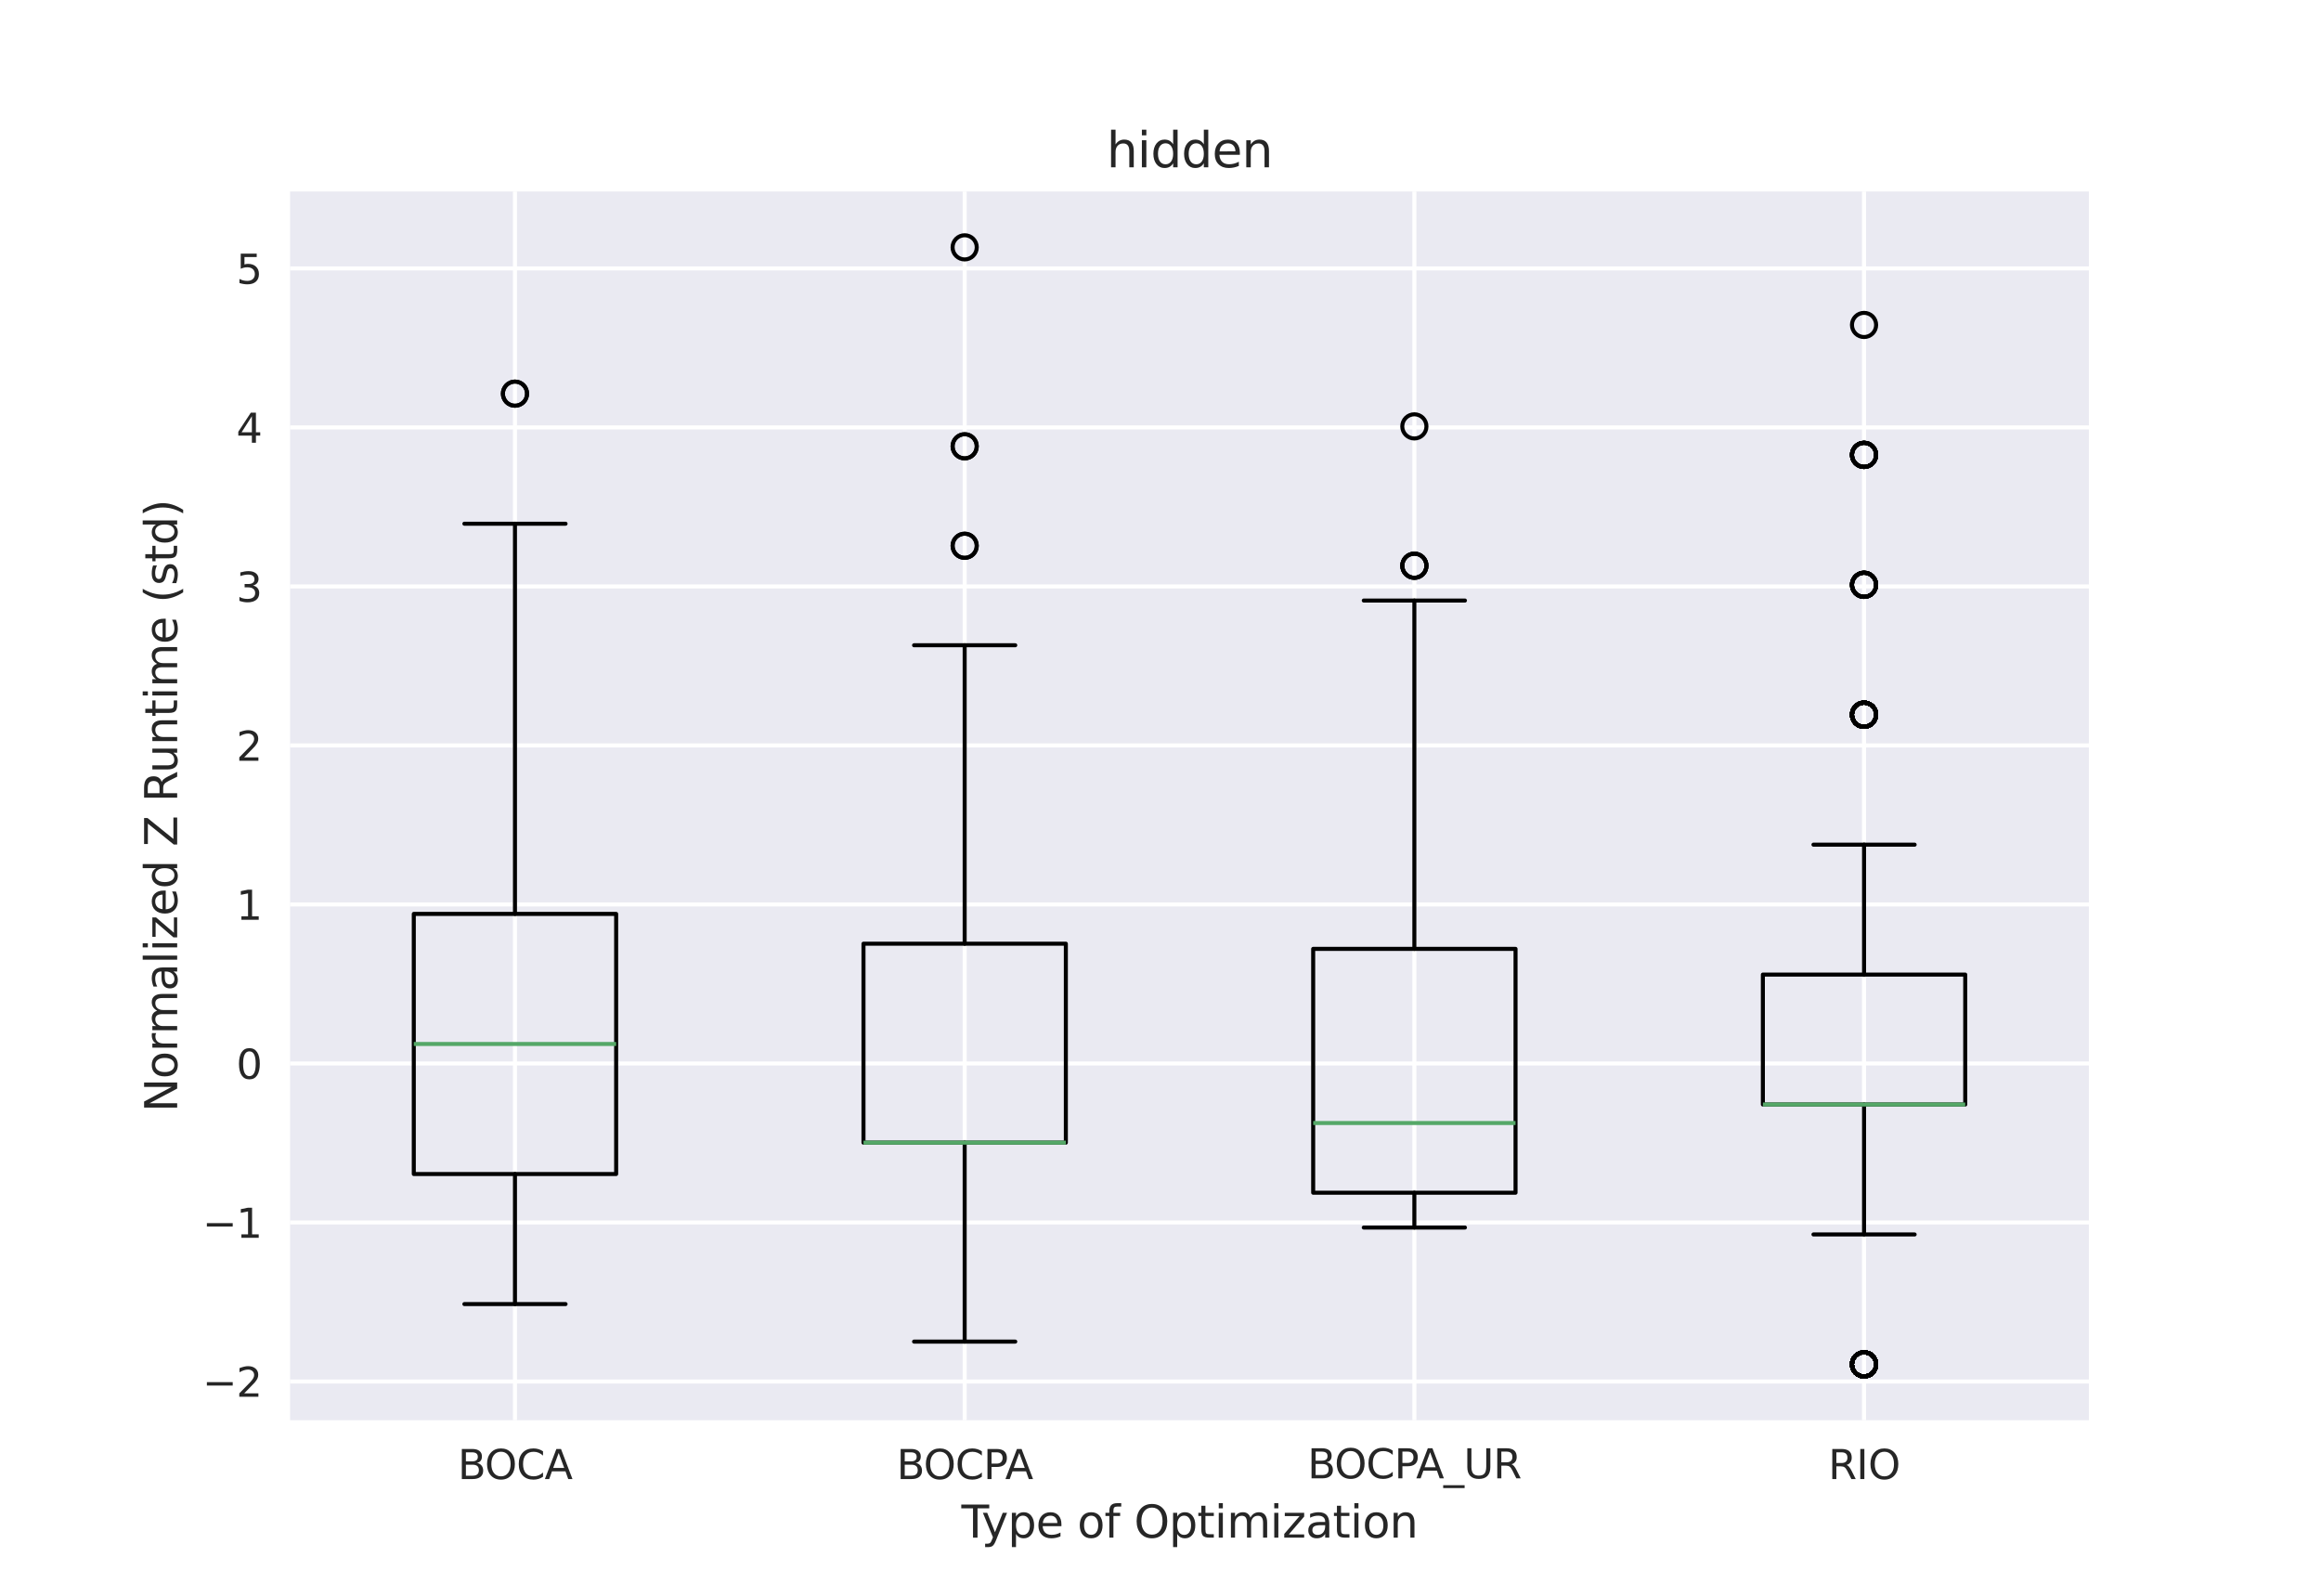 <?xml version="1.0" encoding="utf-8" standalone="no"?>
<!DOCTYPE svg PUBLIC "-//W3C//DTD SVG 1.1//EN"
  "http://www.w3.org/Graphics/SVG/1.1/DTD/svg11.dtd">
<svg xmlns:xlink="http://www.w3.org/1999/xlink" width="576pt" height="396pt" viewBox="0 0 576 396" xmlns="http://www.w3.org/2000/svg" version="1.1">
 <defs>
  <style type="text/css">*{stroke-linejoin: round; stroke-linecap: butt}</style>
 </defs>
 <g id="figure_1">
  <g id="patch_1">
   <path d="M 0 396 
L 576 396 
L 576 0 
L 0 0 
z
" style="fill: #ffffff"/>
  </g>
  <g id="axes_1">
   <g id="patch_2">
    <path d="M 72 352.44 
L 518.4 352.44 
L 518.4 47.52 
L 72 47.52 
z
" style="fill: #eaeaf2"/>
   </g>
   <g id="matplotlib.axis_1">
    <g id="xtick_1">
     <g id="line2d_1">
      <path d="M 127.8 352.44 
L 127.8 47.52 
" clip-path="url(#pdb7217c92a)" style="fill: none; stroke: #ffffff; stroke-linecap: round"/>
     </g>
     <g id="line2d_2"/>
     <g id="text_1">
      <!-- BOCA -->
      <g style="fill: #262626" transform="translate(113.609 367.038) scale(0.1 -0.1)">
       <defs>
        <path id="DejaVuSans-42" d="M 1259 2228 
L 1259 519 
L 2272 519 
Q 2781 519 3026 730 
Q 3272 941 3272 1375 
Q 3272 1813 3026 2020 
Q 2781 2228 2272 2228 
L 1259 2228 
z
M 1259 4147 
L 1259 2741 
L 2194 2741 
Q 2656 2741 2882 2914 
Q 3109 3088 3109 3444 
Q 3109 3797 2882 3972 
Q 2656 4147 2194 4147 
L 1259 4147 
z
M 628 4666 
L 2241 4666 
Q 2963 4666 3353 4366 
Q 3744 4066 3744 3513 
Q 3744 3084 3544 2831 
Q 3344 2578 2956 2516 
Q 3422 2416 3680 2098 
Q 3938 1781 3938 1306 
Q 3938 681 3513 340 
Q 3088 0 2303 0 
L 628 0 
L 628 4666 
z
" transform="scale(0.016)"/>
        <path id="DejaVuSans-4f" d="M 2522 4238 
Q 1834 4238 1429 3725 
Q 1025 3213 1025 2328 
Q 1025 1447 1429 934 
Q 1834 422 2522 422 
Q 3209 422 3611 934 
Q 4013 1447 4013 2328 
Q 4013 3213 3611 3725 
Q 3209 4238 2522 4238 
z
M 2522 4750 
Q 3503 4750 4090 4092 
Q 4678 3434 4678 2328 
Q 4678 1225 4090 567 
Q 3503 -91 2522 -91 
Q 1538 -91 948 565 
Q 359 1222 359 2328 
Q 359 3434 948 4092 
Q 1538 4750 2522 4750 
z
" transform="scale(0.016)"/>
        <path id="DejaVuSans-43" d="M 4122 4306 
L 4122 3641 
Q 3803 3938 3442 4084 
Q 3081 4231 2675 4231 
Q 1875 4231 1450 3742 
Q 1025 3253 1025 2328 
Q 1025 1406 1450 917 
Q 1875 428 2675 428 
Q 3081 428 3442 575 
Q 3803 722 4122 1019 
L 4122 359 
Q 3791 134 3420 21 
Q 3050 -91 2638 -91 
Q 1578 -91 968 557 
Q 359 1206 359 2328 
Q 359 3453 968 4101 
Q 1578 4750 2638 4750 
Q 3056 4750 3426 4639 
Q 3797 4528 4122 4306 
z
" transform="scale(0.016)"/>
        <path id="DejaVuSans-41" d="M 2188 4044 
L 1331 1722 
L 3047 1722 
L 2188 4044 
z
M 1831 4666 
L 2547 4666 
L 4325 0 
L 3669 0 
L 3244 1197 
L 1141 1197 
L 716 0 
L 50 0 
L 1831 4666 
z
" transform="scale(0.016)"/>
       </defs>
       <use xlink:href="#DejaVuSans-42"/>
       <use xlink:href="#DejaVuSans-4f" x="66.854"/>
       <use xlink:href="#DejaVuSans-43" x="145.564"/>
       <use xlink:href="#DejaVuSans-41" x="215.389"/>
      </g>
     </g>
    </g>
    <g id="xtick_2">
     <g id="line2d_3">
      <path d="M 239.4 352.44 
L 239.4 47.52 
" clip-path="url(#pdb7217c92a)" style="fill: none; stroke: #ffffff; stroke-linecap: round"/>
     </g>
     <g id="line2d_4"/>
     <g id="text_2">
      <!-- BOCPA -->
      <g style="fill: #262626" transform="translate(222.513 367.038) scale(0.1 -0.1)">
       <defs>
        <path id="DejaVuSans-50" d="M 1259 4147 
L 1259 2394 
L 2053 2394 
Q 2494 2394 2734 2622 
Q 2975 2850 2975 3272 
Q 2975 3691 2734 3919 
Q 2494 4147 2053 4147 
L 1259 4147 
z
M 628 4666 
L 2053 4666 
Q 2838 4666 3239 4311 
Q 3641 3956 3641 3272 
Q 3641 2581 3239 2228 
Q 2838 1875 2053 1875 
L 1259 1875 
L 1259 0 
L 628 0 
L 628 4666 
z
" transform="scale(0.016)"/>
       </defs>
       <use xlink:href="#DejaVuSans-42"/>
       <use xlink:href="#DejaVuSans-4f" x="66.854"/>
       <use xlink:href="#DejaVuSans-43" x="145.564"/>
       <use xlink:href="#DejaVuSans-50" x="215.389"/>
       <use xlink:href="#DejaVuSans-41" x="269.316"/>
      </g>
     </g>
    </g>
    <g id="xtick_3">
     <g id="line2d_5">
      <path d="M 351 352.44 
L 351 47.52 
" clip-path="url(#pdb7217c92a)" style="fill: none; stroke: #ffffff; stroke-linecap: round"/>
     </g>
     <g id="line2d_6"/>
     <g id="text_3">
      <!-- BOCPA_UR -->
      <g style="fill: #262626" transform="translate(324.48 366.862) scale(0.1 -0.1)">
       <defs>
        <path id="DejaVuSans-5f" d="M 3263 -1063 
L 3263 -1509 
L -63 -1509 
L -63 -1063 
L 3263 -1063 
z
" transform="scale(0.016)"/>
        <path id="DejaVuSans-55" d="M 556 4666 
L 1191 4666 
L 1191 1831 
Q 1191 1081 1462 751 
Q 1734 422 2344 422 
Q 2950 422 3222 751 
Q 3494 1081 3494 1831 
L 3494 4666 
L 4128 4666 
L 4128 1753 
Q 4128 841 3676 375 
Q 3225 -91 2344 -91 
Q 1459 -91 1007 375 
Q 556 841 556 1753 
L 556 4666 
z
" transform="scale(0.016)"/>
        <path id="DejaVuSans-52" d="M 2841 2188 
Q 3044 2119 3236 1894 
Q 3428 1669 3622 1275 
L 4263 0 
L 3584 0 
L 2988 1197 
Q 2756 1666 2539 1819 
Q 2322 1972 1947 1972 
L 1259 1972 
L 1259 0 
L 628 0 
L 628 4666 
L 2053 4666 
Q 2853 4666 3247 4331 
Q 3641 3997 3641 3322 
Q 3641 2881 3436 2590 
Q 3231 2300 2841 2188 
z
M 1259 4147 
L 1259 2491 
L 2053 2491 
Q 2509 2491 2742 2702 
Q 2975 2913 2975 3322 
Q 2975 3731 2742 3939 
Q 2509 4147 2053 4147 
L 1259 4147 
z
" transform="scale(0.016)"/>
       </defs>
       <use xlink:href="#DejaVuSans-42"/>
       <use xlink:href="#DejaVuSans-4f" x="66.854"/>
       <use xlink:href="#DejaVuSans-43" x="145.564"/>
       <use xlink:href="#DejaVuSans-50" x="215.389"/>
       <use xlink:href="#DejaVuSans-41" x="269.316"/>
       <use xlink:href="#DejaVuSans-5f" x="337.725"/>
       <use xlink:href="#DejaVuSans-55" x="387.725"/>
       <use xlink:href="#DejaVuSans-52" x="460.918"/>
      </g>
     </g>
    </g>
    <g id="xtick_4">
     <g id="line2d_7">
      <path d="M 462.6 352.44 
L 462.6 47.52 
" clip-path="url(#pdb7217c92a)" style="fill: none; stroke: #ffffff; stroke-linecap: round"/>
     </g>
     <g id="line2d_8"/>
     <g id="text_4">
      <!-- RIO -->
      <g style="fill: #262626" transform="translate(453.715 367.038) scale(0.1 -0.1)">
       <defs>
        <path id="DejaVuSans-49" d="M 628 4666 
L 1259 4666 
L 1259 0 
L 628 0 
L 628 4666 
z
" transform="scale(0.016)"/>
       </defs>
       <use xlink:href="#DejaVuSans-52"/>
       <use xlink:href="#DejaVuSans-49" x="69.482"/>
       <use xlink:href="#DejaVuSans-4f" x="98.975"/>
      </g>
     </g>
    </g>
    <g id="text_5">
     <!-- Type of Optimization -->
     <g style="fill: #262626" transform="translate(238.589 381.578) scale(0.11 -0.11)">
      <defs>
       <path id="DejaVuSans-54" d="M -19 4666 
L 3928 4666 
L 3928 4134 
L 2272 4134 
L 2272 0 
L 1638 0 
L 1638 4134 
L -19 4134 
L -19 4666 
z
" transform="scale(0.016)"/>
       <path id="DejaVuSans-79" d="M 2059 -325 
Q 1816 -950 1584 -1140 
Q 1353 -1331 966 -1331 
L 506 -1331 
L 506 -850 
L 844 -850 
Q 1081 -850 1212 -737 
Q 1344 -625 1503 -206 
L 1606 56 
L 191 3500 
L 800 3500 
L 1894 763 
L 2988 3500 
L 3597 3500 
L 2059 -325 
z
" transform="scale(0.016)"/>
       <path id="DejaVuSans-70" d="M 1159 525 
L 1159 -1331 
L 581 -1331 
L 581 3500 
L 1159 3500 
L 1159 2969 
Q 1341 3281 1617 3432 
Q 1894 3584 2278 3584 
Q 2916 3584 3314 3078 
Q 3713 2572 3713 1747 
Q 3713 922 3314 415 
Q 2916 -91 2278 -91 
Q 1894 -91 1617 61 
Q 1341 213 1159 525 
z
M 3116 1747 
Q 3116 2381 2855 2742 
Q 2594 3103 2138 3103 
Q 1681 3103 1420 2742 
Q 1159 2381 1159 1747 
Q 1159 1113 1420 752 
Q 1681 391 2138 391 
Q 2594 391 2855 752 
Q 3116 1113 3116 1747 
z
" transform="scale(0.016)"/>
       <path id="DejaVuSans-65" d="M 3597 1894 
L 3597 1613 
L 953 1613 
Q 991 1019 1311 708 
Q 1631 397 2203 397 
Q 2534 397 2845 478 
Q 3156 559 3463 722 
L 3463 178 
Q 3153 47 2828 -22 
Q 2503 -91 2169 -91 
Q 1331 -91 842 396 
Q 353 884 353 1716 
Q 353 2575 817 3079 
Q 1281 3584 2069 3584 
Q 2775 3584 3186 3129 
Q 3597 2675 3597 1894 
z
M 3022 2063 
Q 3016 2534 2758 2815 
Q 2500 3097 2075 3097 
Q 1594 3097 1305 2825 
Q 1016 2553 972 2059 
L 3022 2063 
z
" transform="scale(0.016)"/>
       <path id="DejaVuSans-20" transform="scale(0.016)"/>
       <path id="DejaVuSans-6f" d="M 1959 3097 
Q 1497 3097 1228 2736 
Q 959 2375 959 1747 
Q 959 1119 1226 758 
Q 1494 397 1959 397 
Q 2419 397 2687 759 
Q 2956 1122 2956 1747 
Q 2956 2369 2687 2733 
Q 2419 3097 1959 3097 
z
M 1959 3584 
Q 2709 3584 3137 3096 
Q 3566 2609 3566 1747 
Q 3566 888 3137 398 
Q 2709 -91 1959 -91 
Q 1206 -91 779 398 
Q 353 888 353 1747 
Q 353 2609 779 3096 
Q 1206 3584 1959 3584 
z
" transform="scale(0.016)"/>
       <path id="DejaVuSans-66" d="M 2375 4863 
L 2375 4384 
L 1825 4384 
Q 1516 4384 1395 4259 
Q 1275 4134 1275 3809 
L 1275 3500 
L 2222 3500 
L 2222 3053 
L 1275 3053 
L 1275 0 
L 697 0 
L 697 3053 
L 147 3053 
L 147 3500 
L 697 3500 
L 697 3744 
Q 697 4328 969 4595 
Q 1241 4863 1831 4863 
L 2375 4863 
z
" transform="scale(0.016)"/>
       <path id="DejaVuSans-74" d="M 1172 4494 
L 1172 3500 
L 2356 3500 
L 2356 3053 
L 1172 3053 
L 1172 1153 
Q 1172 725 1289 603 
Q 1406 481 1766 481 
L 2356 481 
L 2356 0 
L 1766 0 
Q 1100 0 847 248 
Q 594 497 594 1153 
L 594 3053 
L 172 3053 
L 172 3500 
L 594 3500 
L 594 4494 
L 1172 4494 
z
" transform="scale(0.016)"/>
       <path id="DejaVuSans-69" d="M 603 3500 
L 1178 3500 
L 1178 0 
L 603 0 
L 603 3500 
z
M 603 4863 
L 1178 4863 
L 1178 4134 
L 603 4134 
L 603 4863 
z
" transform="scale(0.016)"/>
       <path id="DejaVuSans-6d" d="M 3328 2828 
Q 3544 3216 3844 3400 
Q 4144 3584 4550 3584 
Q 5097 3584 5394 3201 
Q 5691 2819 5691 2113 
L 5691 0 
L 5113 0 
L 5113 2094 
Q 5113 2597 4934 2840 
Q 4756 3084 4391 3084 
Q 3944 3084 3684 2787 
Q 3425 2491 3425 1978 
L 3425 0 
L 2847 0 
L 2847 2094 
Q 2847 2600 2669 2842 
Q 2491 3084 2119 3084 
Q 1678 3084 1418 2786 
Q 1159 2488 1159 1978 
L 1159 0 
L 581 0 
L 581 3500 
L 1159 3500 
L 1159 2956 
Q 1356 3278 1631 3431 
Q 1906 3584 2284 3584 
Q 2666 3584 2933 3390 
Q 3200 3197 3328 2828 
z
" transform="scale(0.016)"/>
       <path id="DejaVuSans-7a" d="M 353 3500 
L 3084 3500 
L 3084 2975 
L 922 459 
L 3084 459 
L 3084 0 
L 275 0 
L 275 525 
L 2438 3041 
L 353 3041 
L 353 3500 
z
" transform="scale(0.016)"/>
       <path id="DejaVuSans-61" d="M 2194 1759 
Q 1497 1759 1228 1600 
Q 959 1441 959 1056 
Q 959 750 1161 570 
Q 1363 391 1709 391 
Q 2188 391 2477 730 
Q 2766 1069 2766 1631 
L 2766 1759 
L 2194 1759 
z
M 3341 1997 
L 3341 0 
L 2766 0 
L 2766 531 
Q 2569 213 2275 61 
Q 1981 -91 1556 -91 
Q 1019 -91 701 211 
Q 384 513 384 1019 
Q 384 1609 779 1909 
Q 1175 2209 1959 2209 
L 2766 2209 
L 2766 2266 
Q 2766 2663 2505 2880 
Q 2244 3097 1772 3097 
Q 1472 3097 1187 3025 
Q 903 2953 641 2809 
L 641 3341 
Q 956 3463 1253 3523 
Q 1550 3584 1831 3584 
Q 2591 3584 2966 3190 
Q 3341 2797 3341 1997 
z
" transform="scale(0.016)"/>
       <path id="DejaVuSans-6e" d="M 3513 2113 
L 3513 0 
L 2938 0 
L 2938 2094 
Q 2938 2591 2744 2837 
Q 2550 3084 2163 3084 
Q 1697 3084 1428 2787 
Q 1159 2491 1159 1978 
L 1159 0 
L 581 0 
L 581 3500 
L 1159 3500 
L 1159 2956 
Q 1366 3272 1645 3428 
Q 1925 3584 2291 3584 
Q 2894 3584 3203 3211 
Q 3513 2838 3513 2113 
z
" transform="scale(0.016)"/>
      </defs>
      <use xlink:href="#DejaVuSans-54"/>
      <use xlink:href="#DejaVuSans-79" x="45.459"/>
      <use xlink:href="#DejaVuSans-70" x="104.639"/>
      <use xlink:href="#DejaVuSans-65" x="168.115"/>
      <use xlink:href="#DejaVuSans-20" x="229.639"/>
      <use xlink:href="#DejaVuSans-6f" x="261.426"/>
      <use xlink:href="#DejaVuSans-66" x="322.607"/>
      <use xlink:href="#DejaVuSans-20" x="357.812"/>
      <use xlink:href="#DejaVuSans-4f" x="389.6"/>
      <use xlink:href="#DejaVuSans-70" x="468.311"/>
      <use xlink:href="#DejaVuSans-74" x="531.787"/>
      <use xlink:href="#DejaVuSans-69" x="570.996"/>
      <use xlink:href="#DejaVuSans-6d" x="598.779"/>
      <use xlink:href="#DejaVuSans-69" x="696.191"/>
      <use xlink:href="#DejaVuSans-7a" x="723.975"/>
      <use xlink:href="#DejaVuSans-61" x="776.465"/>
      <use xlink:href="#DejaVuSans-74" x="837.744"/>
      <use xlink:href="#DejaVuSans-69" x="876.953"/>
      <use xlink:href="#DejaVuSans-6f" x="904.736"/>
      <use xlink:href="#DejaVuSans-6e" x="965.918"/>
     </g>
    </g>
   </g>
   <g id="matplotlib.axis_2">
    <g id="ytick_1">
     <g id="line2d_9">
      <path d="M 72 342.822 
L 518.4 342.822 
" clip-path="url(#pdb7217c92a)" style="fill: none; stroke: #ffffff; stroke-linecap: round"/>
     </g>
     <g id="line2d_10"/>
     <g id="text_6">
      <!-- −2 -->
      <g style="fill: #262626" transform="translate(50.258 346.621) scale(0.1 -0.1)">
       <defs>
        <path id="DejaVuSans-2212" d="M 678 2272 
L 4684 2272 
L 4684 1741 
L 678 1741 
L 678 2272 
z
" transform="scale(0.016)"/>
        <path id="DejaVuSans-32" d="M 1228 531 
L 3431 531 
L 3431 0 
L 469 0 
L 469 531 
Q 828 903 1448 1529 
Q 2069 2156 2228 2338 
Q 2531 2678 2651 2914 
Q 2772 3150 2772 3378 
Q 2772 3750 2511 3984 
Q 2250 4219 1831 4219 
Q 1534 4219 1204 4116 
Q 875 4013 500 3803 
L 500 4441 
Q 881 4594 1212 4672 
Q 1544 4750 1819 4750 
Q 2544 4750 2975 4387 
Q 3406 4025 3406 3419 
Q 3406 3131 3298 2873 
Q 3191 2616 2906 2266 
Q 2828 2175 2409 1742 
Q 1991 1309 1228 531 
z
" transform="scale(0.016)"/>
       </defs>
       <use xlink:href="#DejaVuSans-2212"/>
       <use xlink:href="#DejaVuSans-32" x="83.789"/>
      </g>
     </g>
    </g>
    <g id="ytick_2">
     <g id="line2d_11">
      <path d="M 72 303.364 
L 518.4 303.364 
" clip-path="url(#pdb7217c92a)" style="fill: none; stroke: #ffffff; stroke-linecap: round"/>
     </g>
     <g id="line2d_12"/>
     <g id="text_7">
      <!-- −1 -->
      <g style="fill: #262626" transform="translate(50.258 307.163) scale(0.1 -0.1)">
       <defs>
        <path id="DejaVuSans-31" d="M 794 531 
L 1825 531 
L 1825 4091 
L 703 3866 
L 703 4441 
L 1819 4666 
L 2450 4666 
L 2450 531 
L 3481 531 
L 3481 0 
L 794 0 
L 794 531 
z
" transform="scale(0.016)"/>
       </defs>
       <use xlink:href="#DejaVuSans-2212"/>
       <use xlink:href="#DejaVuSans-31" x="83.789"/>
      </g>
     </g>
    </g>
    <g id="ytick_3">
     <g id="line2d_13">
      <path d="M 72 263.905 
L 518.4 263.905 
" clip-path="url(#pdb7217c92a)" style="fill: none; stroke: #ffffff; stroke-linecap: round"/>
     </g>
     <g id="line2d_14"/>
     <g id="text_8">
      <!-- 0 -->
      <g style="fill: #262626" transform="translate(58.638 267.704) scale(0.1 -0.1)">
       <defs>
        <path id="DejaVuSans-30" d="M 2034 4250 
Q 1547 4250 1301 3770 
Q 1056 3291 1056 2328 
Q 1056 1369 1301 889 
Q 1547 409 2034 409 
Q 2525 409 2770 889 
Q 3016 1369 3016 2328 
Q 3016 3291 2770 3770 
Q 2525 4250 2034 4250 
z
M 2034 4750 
Q 2819 4750 3233 4129 
Q 3647 3509 3647 2328 
Q 3647 1150 3233 529 
Q 2819 -91 2034 -91 
Q 1250 -91 836 529 
Q 422 1150 422 2328 
Q 422 3509 836 4129 
Q 1250 4750 2034 4750 
z
" transform="scale(0.016)"/>
       </defs>
       <use xlink:href="#DejaVuSans-30"/>
      </g>
     </g>
    </g>
    <g id="ytick_4">
     <g id="line2d_15">
      <path d="M 72 224.447 
L 518.4 224.447 
" clip-path="url(#pdb7217c92a)" style="fill: none; stroke: #ffffff; stroke-linecap: round"/>
     </g>
     <g id="line2d_16"/>
     <g id="text_9">
      <!-- 1 -->
      <g style="fill: #262626" transform="translate(58.638 228.246) scale(0.1 -0.1)">
       <use xlink:href="#DejaVuSans-31"/>
      </g>
     </g>
    </g>
    <g id="ytick_5">
     <g id="line2d_17">
      <path d="M 72 184.988 
L 518.4 184.988 
" clip-path="url(#pdb7217c92a)" style="fill: none; stroke: #ffffff; stroke-linecap: round"/>
     </g>
     <g id="line2d_18"/>
     <g id="text_10">
      <!-- 2 -->
      <g style="fill: #262626" transform="translate(58.638 188.788) scale(0.1 -0.1)">
       <use xlink:href="#DejaVuSans-32"/>
      </g>
     </g>
    </g>
    <g id="ytick_6">
     <g id="line2d_19">
      <path d="M 72 145.53 
L 518.4 145.53 
" clip-path="url(#pdb7217c92a)" style="fill: none; stroke: #ffffff; stroke-linecap: round"/>
     </g>
     <g id="line2d_20"/>
     <g id="text_11">
      <!-- 3 -->
      <g style="fill: #262626" transform="translate(58.638 149.329) scale(0.1 -0.1)">
       <defs>
        <path id="DejaVuSans-33" d="M 2597 2516 
Q 3050 2419 3304 2112 
Q 3559 1806 3559 1356 
Q 3559 666 3084 287 
Q 2609 -91 1734 -91 
Q 1441 -91 1130 -33 
Q 819 25 488 141 
L 488 750 
Q 750 597 1062 519 
Q 1375 441 1716 441 
Q 2309 441 2620 675 
Q 2931 909 2931 1356 
Q 2931 1769 2642 2001 
Q 2353 2234 1838 2234 
L 1294 2234 
L 1294 2753 
L 1863 2753 
Q 2328 2753 2575 2939 
Q 2822 3125 2822 3475 
Q 2822 3834 2567 4026 
Q 2313 4219 1838 4219 
Q 1578 4219 1281 4162 
Q 984 4106 628 3988 
L 628 4550 
Q 988 4650 1302 4700 
Q 1616 4750 1894 4750 
Q 2613 4750 3031 4423 
Q 3450 4097 3450 3541 
Q 3450 3153 3228 2886 
Q 3006 2619 2597 2516 
z
" transform="scale(0.016)"/>
       </defs>
       <use xlink:href="#DejaVuSans-33"/>
      </g>
     </g>
    </g>
    <g id="ytick_7">
     <g id="line2d_21">
      <path d="M 72 106.072 
L 518.4 106.072 
" clip-path="url(#pdb7217c92a)" style="fill: none; stroke: #ffffff; stroke-linecap: round"/>
     </g>
     <g id="line2d_22"/>
     <g id="text_12">
      <!-- 4 -->
      <g style="fill: #262626" transform="translate(58.638 109.871) scale(0.1 -0.1)">
       <defs>
        <path id="DejaVuSans-34" d="M 2419 4116 
L 825 1625 
L 2419 1625 
L 2419 4116 
z
M 2253 4666 
L 3047 4666 
L 3047 1625 
L 3713 1625 
L 3713 1100 
L 3047 1100 
L 3047 0 
L 2419 0 
L 2419 1100 
L 313 1100 
L 313 1709 
L 2253 4666 
z
" transform="scale(0.016)"/>
       </defs>
       <use xlink:href="#DejaVuSans-34"/>
      </g>
     </g>
    </g>
    <g id="ytick_8">
     <g id="line2d_23">
      <path d="M 72 66.613 
L 518.4 66.613 
" clip-path="url(#pdb7217c92a)" style="fill: none; stroke: #ffffff; stroke-linecap: round"/>
     </g>
     <g id="line2d_24"/>
     <g id="text_13">
      <!-- 5 -->
      <g style="fill: #262626" transform="translate(58.638 70.412) scale(0.1 -0.1)">
       <defs>
        <path id="DejaVuSans-35" d="M 691 4666 
L 3169 4666 
L 3169 4134 
L 1269 4134 
L 1269 2991 
Q 1406 3038 1543 3061 
Q 1681 3084 1819 3084 
Q 2600 3084 3056 2656 
Q 3513 2228 3513 1497 
Q 3513 744 3044 326 
Q 2575 -91 1722 -91 
Q 1428 -91 1123 -41 
Q 819 9 494 109 
L 494 744 
Q 775 591 1075 516 
Q 1375 441 1709 441 
Q 2250 441 2565 725 
Q 2881 1009 2881 1497 
Q 2881 1984 2565 2268 
Q 2250 2553 1709 2553 
Q 1456 2553 1204 2497 
Q 953 2441 691 2322 
L 691 4666 
z
" transform="scale(0.016)"/>
       </defs>
       <use xlink:href="#DejaVuSans-35"/>
      </g>
     </g>
    </g>
    <g id="text_14">
     <!-- Normalized Z Runtime (std) -->
     <g style="fill: #262626" transform="translate(43.97 275.958) rotate(-90) scale(0.11 -0.11)">
      <defs>
       <path id="DejaVuSans-4e" d="M 628 4666 
L 1478 4666 
L 3547 763 
L 3547 4666 
L 4159 4666 
L 4159 0 
L 3309 0 
L 1241 3903 
L 1241 0 
L 628 0 
L 628 4666 
z
" transform="scale(0.016)"/>
       <path id="DejaVuSans-72" d="M 2631 2963 
Q 2534 3019 2420 3045 
Q 2306 3072 2169 3072 
Q 1681 3072 1420 2755 
Q 1159 2438 1159 1844 
L 1159 0 
L 581 0 
L 581 3500 
L 1159 3500 
L 1159 2956 
Q 1341 3275 1631 3429 
Q 1922 3584 2338 3584 
Q 2397 3584 2469 3576 
Q 2541 3569 2628 3553 
L 2631 2963 
z
" transform="scale(0.016)"/>
       <path id="DejaVuSans-6c" d="M 603 4863 
L 1178 4863 
L 1178 0 
L 603 0 
L 603 4863 
z
" transform="scale(0.016)"/>
       <path id="DejaVuSans-64" d="M 2906 2969 
L 2906 4863 
L 3481 4863 
L 3481 0 
L 2906 0 
L 2906 525 
Q 2725 213 2448 61 
Q 2172 -91 1784 -91 
Q 1150 -91 751 415 
Q 353 922 353 1747 
Q 353 2572 751 3078 
Q 1150 3584 1784 3584 
Q 2172 3584 2448 3432 
Q 2725 3281 2906 2969 
z
M 947 1747 
Q 947 1113 1208 752 
Q 1469 391 1925 391 
Q 2381 391 2643 752 
Q 2906 1113 2906 1747 
Q 2906 2381 2643 2742 
Q 2381 3103 1925 3103 
Q 1469 3103 1208 2742 
Q 947 2381 947 1747 
z
" transform="scale(0.016)"/>
       <path id="DejaVuSans-5a" d="M 359 4666 
L 4025 4666 
L 4025 4184 
L 1075 531 
L 4097 531 
L 4097 0 
L 288 0 
L 288 481 
L 3238 4134 
L 359 4134 
L 359 4666 
z
" transform="scale(0.016)"/>
       <path id="DejaVuSans-75" d="M 544 1381 
L 544 3500 
L 1119 3500 
L 1119 1403 
Q 1119 906 1312 657 
Q 1506 409 1894 409 
Q 2359 409 2629 706 
Q 2900 1003 2900 1516 
L 2900 3500 
L 3475 3500 
L 3475 0 
L 2900 0 
L 2900 538 
Q 2691 219 2414 64 
Q 2138 -91 1772 -91 
Q 1169 -91 856 284 
Q 544 659 544 1381 
z
M 1991 3584 
L 1991 3584 
z
" transform="scale(0.016)"/>
       <path id="DejaVuSans-28" d="M 1984 4856 
Q 1566 4138 1362 3434 
Q 1159 2731 1159 2009 
Q 1159 1288 1364 580 
Q 1569 -128 1984 -844 
L 1484 -844 
Q 1016 -109 783 600 
Q 550 1309 550 2009 
Q 550 2706 781 3412 
Q 1013 4119 1484 4856 
L 1984 4856 
z
" transform="scale(0.016)"/>
       <path id="DejaVuSans-73" d="M 2834 3397 
L 2834 2853 
Q 2591 2978 2328 3040 
Q 2066 3103 1784 3103 
Q 1356 3103 1142 2972 
Q 928 2841 928 2578 
Q 928 2378 1081 2264 
Q 1234 2150 1697 2047 
L 1894 2003 
Q 2506 1872 2764 1633 
Q 3022 1394 3022 966 
Q 3022 478 2636 193 
Q 2250 -91 1575 -91 
Q 1294 -91 989 -36 
Q 684 19 347 128 
L 347 722 
Q 666 556 975 473 
Q 1284 391 1588 391 
Q 1994 391 2212 530 
Q 2431 669 2431 922 
Q 2431 1156 2273 1281 
Q 2116 1406 1581 1522 
L 1381 1569 
Q 847 1681 609 1914 
Q 372 2147 372 2553 
Q 372 3047 722 3315 
Q 1072 3584 1716 3584 
Q 2034 3584 2315 3537 
Q 2597 3491 2834 3397 
z
" transform="scale(0.016)"/>
       <path id="DejaVuSans-29" d="M 513 4856 
L 1013 4856 
Q 1481 4119 1714 3412 
Q 1947 2706 1947 2009 
Q 1947 1309 1714 600 
Q 1481 -109 1013 -844 
L 513 -844 
Q 928 -128 1133 580 
Q 1338 1288 1338 2009 
Q 1338 2731 1133 3434 
Q 928 4138 513 4856 
z
" transform="scale(0.016)"/>
      </defs>
      <use xlink:href="#DejaVuSans-4e"/>
      <use xlink:href="#DejaVuSans-6f" x="74.805"/>
      <use xlink:href="#DejaVuSans-72" x="135.986"/>
      <use xlink:href="#DejaVuSans-6d" x="175.35"/>
      <use xlink:href="#DejaVuSans-61" x="272.762"/>
      <use xlink:href="#DejaVuSans-6c" x="334.041"/>
      <use xlink:href="#DejaVuSans-69" x="361.824"/>
      <use xlink:href="#DejaVuSans-7a" x="389.607"/>
      <use xlink:href="#DejaVuSans-65" x="442.098"/>
      <use xlink:href="#DejaVuSans-64" x="503.621"/>
      <use xlink:href="#DejaVuSans-20" x="567.098"/>
      <use xlink:href="#DejaVuSans-5a" x="598.885"/>
      <use xlink:href="#DejaVuSans-20" x="667.391"/>
      <use xlink:href="#DejaVuSans-52" x="699.178"/>
      <use xlink:href="#DejaVuSans-75" x="764.16"/>
      <use xlink:href="#DejaVuSans-6e" x="827.539"/>
      <use xlink:href="#DejaVuSans-74" x="890.918"/>
      <use xlink:href="#DejaVuSans-69" x="930.127"/>
      <use xlink:href="#DejaVuSans-6d" x="957.91"/>
      <use xlink:href="#DejaVuSans-65" x="1055.322"/>
      <use xlink:href="#DejaVuSans-20" x="1116.846"/>
      <use xlink:href="#DejaVuSans-28" x="1148.633"/>
      <use xlink:href="#DejaVuSans-73" x="1187.646"/>
      <use xlink:href="#DejaVuSans-74" x="1239.746"/>
      <use xlink:href="#DejaVuSans-64" x="1278.955"/>
      <use xlink:href="#DejaVuSans-29" x="1342.432"/>
     </g>
    </g>
   </g>
   <g id="line2d_25">
    <path d="M 102.69 291.339 
L 152.91 291.339 
L 152.91 226.789 
L 102.69 226.789 
L 102.69 291.339 
" clip-path="url(#pdb7217c92a)" style="fill: none; stroke: #000000; stroke-linecap: round"/>
   </g>
   <g id="line2d_26">
    <path d="M 127.8 291.339 
L 127.8 323.614 
" clip-path="url(#pdb7217c92a)" style="fill: none; stroke: #000000; stroke-linecap: round"/>
   </g>
   <g id="line2d_27">
    <path d="M 127.8 226.789 
L 127.8 129.964 
" clip-path="url(#pdb7217c92a)" style="fill: none; stroke: #000000; stroke-linecap: round"/>
   </g>
   <g id="line2d_28">
    <path d="M 115.245 323.614 
L 140.355 323.614 
" clip-path="url(#pdb7217c92a)" style="fill: none; stroke: #000000; stroke-linecap: round"/>
   </g>
   <g id="line2d_29">
    <path d="M 115.245 129.964 
L 140.355 129.964 
" clip-path="url(#pdb7217c92a)" style="fill: none; stroke: #000000; stroke-linecap: round"/>
   </g>
   <g id="line2d_30">
    <defs>
     <path id="m720f88192e" d="M 0 3 
C 0.796 3 1.559 2.684 2.121 2.121 
C 2.684 1.559 3 0.796 3 0 
C 3 -0.796 2.684 -1.559 2.121 -2.121 
C 1.559 -2.684 0.796 -3 0 -3 
C -0.796 -3 -1.559 -2.684 -2.121 -2.121 
C -2.684 -1.559 -3 -0.796 -3 0 
C -3 0.796 -2.684 1.559 -2.121 2.121 
C -1.559 2.684 -0.796 3 0 3 
z
" style="stroke: #000000"/>
    </defs>
    <g clip-path="url(#pdb7217c92a)">
     <use xlink:href="#m720f88192e" x="127.8" y="97.689" style="fill-opacity: 0; stroke: #000000"/>
     <use xlink:href="#m720f88192e" x="127.8" y="97.689" style="fill-opacity: 0; stroke: #000000"/>
    </g>
   </g>
   <g id="line2d_31">
    <path d="M 214.29 283.556 
L 264.51 283.556 
L 264.51 234.184 
L 214.29 234.184 
L 214.29 283.556 
" clip-path="url(#pdb7217c92a)" style="fill: none; stroke: #000000; stroke-linecap: round"/>
   </g>
   <g id="line2d_32">
    <path d="M 239.4 283.556 
L 239.4 332.929 
" clip-path="url(#pdb7217c92a)" style="fill: none; stroke: #000000; stroke-linecap: round"/>
   </g>
   <g id="line2d_33">
    <path d="M 239.4 234.184 
L 239.4 160.125 
" clip-path="url(#pdb7217c92a)" style="fill: none; stroke: #000000; stroke-linecap: round"/>
   </g>
   <g id="line2d_34">
    <path d="M 226.845 332.929 
L 251.955 332.929 
" clip-path="url(#pdb7217c92a)" style="fill: none; stroke: #000000; stroke-linecap: round"/>
   </g>
   <g id="line2d_35">
    <path d="M 226.845 160.125 
L 251.955 160.125 
" clip-path="url(#pdb7217c92a)" style="fill: none; stroke: #000000; stroke-linecap: round"/>
   </g>
   <g id="line2d_36">
    <g clip-path="url(#pdb7217c92a)">
     <use xlink:href="#m720f88192e" x="239.4" y="110.753" style="fill-opacity: 0; stroke: #000000"/>
     <use xlink:href="#m720f88192e" x="239.4" y="110.753" style="fill-opacity: 0; stroke: #000000"/>
     <use xlink:href="#m720f88192e" x="239.4" y="135.439" style="fill-opacity: 0; stroke: #000000"/>
     <use xlink:href="#m720f88192e" x="239.4" y="61.38" style="fill-opacity: 0; stroke: #000000"/>
     <use xlink:href="#m720f88192e" x="239.4" y="135.439" style="fill-opacity: 0; stroke: #000000"/>
    </g>
   </g>
   <g id="line2d_37">
    <path d="M 325.89 295.977 
L 376.11 295.977 
L 376.11 235.469 
L 325.89 235.469 
L 325.89 295.977 
" clip-path="url(#pdb7217c92a)" style="fill: none; stroke: #000000; stroke-linecap: round"/>
   </g>
   <g id="line2d_38">
    <path d="M 351 295.977 
L 351 304.621 
" clip-path="url(#pdb7217c92a)" style="fill: none; stroke: #000000; stroke-linecap: round"/>
   </g>
   <g id="line2d_39">
    <path d="M 351 235.469 
L 351 149.029 
" clip-path="url(#pdb7217c92a)" style="fill: none; stroke: #000000; stroke-linecap: round"/>
   </g>
   <g id="line2d_40">
    <path d="M 338.445 304.621 
L 363.555 304.621 
" clip-path="url(#pdb7217c92a)" style="fill: none; stroke: #000000; stroke-linecap: round"/>
   </g>
   <g id="line2d_41">
    <path d="M 338.445 149.029 
L 363.555 149.029 
" clip-path="url(#pdb7217c92a)" style="fill: none; stroke: #000000; stroke-linecap: round"/>
   </g>
   <g id="line2d_42">
    <g clip-path="url(#pdb7217c92a)">
     <use xlink:href="#m720f88192e" x="351" y="140.385" style="fill-opacity: 0; stroke: #000000"/>
     <use xlink:href="#m720f88192e" x="351" y="140.385" style="fill-opacity: 0; stroke: #000000"/>
     <use xlink:href="#m720f88192e" x="351" y="105.809" style="fill-opacity: 0; stroke: #000000"/>
     <use xlink:href="#m720f88192e" x="351" y="140.385" style="fill-opacity: 0; stroke: #000000"/>
    </g>
   </g>
   <g id="line2d_43">
    <path d="M 437.49 274.094 
L 487.71 274.094 
L 487.71 241.851 
L 437.49 241.851 
L 437.49 274.094 
" clip-path="url(#pdb7217c92a)" style="fill: none; stroke: #000000; stroke-linecap: round"/>
   </g>
   <g id="line2d_44">
    <path d="M 462.6 274.094 
L 462.6 306.337 
" clip-path="url(#pdb7217c92a)" style="fill: none; stroke: #000000; stroke-linecap: round"/>
   </g>
   <g id="line2d_45">
    <path d="M 462.6 241.851 
L 462.6 209.608 
" clip-path="url(#pdb7217c92a)" style="fill: none; stroke: #000000; stroke-linecap: round"/>
   </g>
   <g id="line2d_46">
    <path d="M 450.045 306.337 
L 475.155 306.337 
" clip-path="url(#pdb7217c92a)" style="fill: none; stroke: #000000; stroke-linecap: round"/>
   </g>
   <g id="line2d_47">
    <path d="M 450.045 209.608 
L 475.155 209.608 
" clip-path="url(#pdb7217c92a)" style="fill: none; stroke: #000000; stroke-linecap: round"/>
   </g>
   <g id="line2d_48">
    <g clip-path="url(#pdb7217c92a)">
     <use xlink:href="#m720f88192e" x="462.6" y="338.58" style="fill-opacity: 0; stroke: #000000"/>
     <use xlink:href="#m720f88192e" x="462.6" y="338.58" style="fill-opacity: 0; stroke: #000000"/>
     <use xlink:href="#m720f88192e" x="462.6" y="338.58" style="fill-opacity: 0; stroke: #000000"/>
     <use xlink:href="#m720f88192e" x="462.6" y="338.58" style="fill-opacity: 0; stroke: #000000"/>
     <use xlink:href="#m720f88192e" x="462.6" y="338.58" style="fill-opacity: 0; stroke: #000000"/>
     <use xlink:href="#m720f88192e" x="462.6" y="338.58" style="fill-opacity: 0; stroke: #000000"/>
     <use xlink:href="#m720f88192e" x="462.6" y="338.58" style="fill-opacity: 0; stroke: #000000"/>
     <use xlink:href="#m720f88192e" x="462.6" y="338.58" style="fill-opacity: 0; stroke: #000000"/>
     <use xlink:href="#m720f88192e" x="462.6" y="338.58" style="fill-opacity: 0; stroke: #000000"/>
     <use xlink:href="#m720f88192e" x="462.6" y="338.58" style="fill-opacity: 0; stroke: #000000"/>
     <use xlink:href="#m720f88192e" x="462.6" y="338.58" style="fill-opacity: 0; stroke: #000000"/>
     <use xlink:href="#m720f88192e" x="462.6" y="338.58" style="fill-opacity: 0; stroke: #000000"/>
     <use xlink:href="#m720f88192e" x="462.6" y="338.58" style="fill-opacity: 0; stroke: #000000"/>
     <use xlink:href="#m720f88192e" x="462.6" y="338.58" style="fill-opacity: 0; stroke: #000000"/>
     <use xlink:href="#m720f88192e" x="462.6" y="338.58" style="fill-opacity: 0; stroke: #000000"/>
     <use xlink:href="#m720f88192e" x="462.6" y="338.58" style="fill-opacity: 0; stroke: #000000"/>
     <use xlink:href="#m720f88192e" x="462.6" y="338.58" style="fill-opacity: 0; stroke: #000000"/>
     <use xlink:href="#m720f88192e" x="462.6" y="338.58" style="fill-opacity: 0; stroke: #000000"/>
     <use xlink:href="#m720f88192e" x="462.6" y="338.58" style="fill-opacity: 0; stroke: #000000"/>
     <use xlink:href="#m720f88192e" x="462.6" y="338.58" style="fill-opacity: 0; stroke: #000000"/>
     <use xlink:href="#m720f88192e" x="462.6" y="338.58" style="fill-opacity: 0; stroke: #000000"/>
     <use xlink:href="#m720f88192e" x="462.6" y="338.58" style="fill-opacity: 0; stroke: #000000"/>
     <use xlink:href="#m720f88192e" x="462.6" y="338.58" style="fill-opacity: 0; stroke: #000000"/>
     <use xlink:href="#m720f88192e" x="462.6" y="338.58" style="fill-opacity: 0; stroke: #000000"/>
     <use xlink:href="#m720f88192e" x="462.6" y="338.58" style="fill-opacity: 0; stroke: #000000"/>
     <use xlink:href="#m720f88192e" x="462.6" y="338.58" style="fill-opacity: 0; stroke: #000000"/>
     <use xlink:href="#m720f88192e" x="462.6" y="338.58" style="fill-opacity: 0; stroke: #000000"/>
     <use xlink:href="#m720f88192e" x="462.6" y="338.58" style="fill-opacity: 0; stroke: #000000"/>
     <use xlink:href="#m720f88192e" x="462.6" y="338.58" style="fill-opacity: 0; stroke: #000000"/>
     <use xlink:href="#m720f88192e" x="462.6" y="338.58" style="fill-opacity: 0; stroke: #000000"/>
     <use xlink:href="#m720f88192e" x="462.6" y="338.58" style="fill-opacity: 0; stroke: #000000"/>
     <use xlink:href="#m720f88192e" x="462.6" y="338.58" style="fill-opacity: 0; stroke: #000000"/>
     <use xlink:href="#m720f88192e" x="462.6" y="338.58" style="fill-opacity: 0; stroke: #000000"/>
     <use xlink:href="#m720f88192e" x="462.6" y="338.58" style="fill-opacity: 0; stroke: #000000"/>
     <use xlink:href="#m720f88192e" x="462.6" y="338.58" style="fill-opacity: 0; stroke: #000000"/>
     <use xlink:href="#m720f88192e" x="462.6" y="338.58" style="fill-opacity: 0; stroke: #000000"/>
     <use xlink:href="#m720f88192e" x="462.6" y="338.58" style="fill-opacity: 0; stroke: #000000"/>
     <use xlink:href="#m720f88192e" x="462.6" y="338.58" style="fill-opacity: 0; stroke: #000000"/>
     <use xlink:href="#m720f88192e" x="462.6" y="338.58" style="fill-opacity: 0; stroke: #000000"/>
     <use xlink:href="#m720f88192e" x="462.6" y="177.365" style="fill-opacity: 0; stroke: #000000"/>
     <use xlink:href="#m720f88192e" x="462.6" y="177.365" style="fill-opacity: 0; stroke: #000000"/>
     <use xlink:href="#m720f88192e" x="462.6" y="177.365" style="fill-opacity: 0; stroke: #000000"/>
     <use xlink:href="#m720f88192e" x="462.6" y="177.365" style="fill-opacity: 0; stroke: #000000"/>
     <use xlink:href="#m720f88192e" x="462.6" y="112.879" style="fill-opacity: 0; stroke: #000000"/>
     <use xlink:href="#m720f88192e" x="462.6" y="177.365" style="fill-opacity: 0; stroke: #000000"/>
     <use xlink:href="#m720f88192e" x="462.6" y="177.365" style="fill-opacity: 0; stroke: #000000"/>
     <use xlink:href="#m720f88192e" x="462.6" y="112.879" style="fill-opacity: 0; stroke: #000000"/>
     <use xlink:href="#m720f88192e" x="462.6" y="177.365" style="fill-opacity: 0; stroke: #000000"/>
     <use xlink:href="#m720f88192e" x="462.6" y="145.122" style="fill-opacity: 0; stroke: #000000"/>
     <use xlink:href="#m720f88192e" x="462.6" y="177.365" style="fill-opacity: 0; stroke: #000000"/>
     <use xlink:href="#m720f88192e" x="462.6" y="177.365" style="fill-opacity: 0; stroke: #000000"/>
     <use xlink:href="#m720f88192e" x="462.6" y="177.365" style="fill-opacity: 0; stroke: #000000"/>
     <use xlink:href="#m720f88192e" x="462.6" y="177.365" style="fill-opacity: 0; stroke: #000000"/>
     <use xlink:href="#m720f88192e" x="462.6" y="177.365" style="fill-opacity: 0; stroke: #000000"/>
     <use xlink:href="#m720f88192e" x="462.6" y="145.122" style="fill-opacity: 0; stroke: #000000"/>
     <use xlink:href="#m720f88192e" x="462.6" y="177.365" style="fill-opacity: 0; stroke: #000000"/>
     <use xlink:href="#m720f88192e" x="462.6" y="112.879" style="fill-opacity: 0; stroke: #000000"/>
     <use xlink:href="#m720f88192e" x="462.6" y="177.365" style="fill-opacity: 0; stroke: #000000"/>
     <use xlink:href="#m720f88192e" x="462.6" y="177.365" style="fill-opacity: 0; stroke: #000000"/>
     <use xlink:href="#m720f88192e" x="462.6" y="112.879" style="fill-opacity: 0; stroke: #000000"/>
     <use xlink:href="#m720f88192e" x="462.6" y="145.122" style="fill-opacity: 0; stroke: #000000"/>
     <use xlink:href="#m720f88192e" x="462.6" y="177.365" style="fill-opacity: 0; stroke: #000000"/>
     <use xlink:href="#m720f88192e" x="462.6" y="112.879" style="fill-opacity: 0; stroke: #000000"/>
     <use xlink:href="#m720f88192e" x="462.6" y="80.636" style="fill-opacity: 0; stroke: #000000"/>
     <use xlink:href="#m720f88192e" x="462.6" y="145.122" style="fill-opacity: 0; stroke: #000000"/>
     <use xlink:href="#m720f88192e" x="462.6" y="145.122" style="fill-opacity: 0; stroke: #000000"/>
     <use xlink:href="#m720f88192e" x="462.6" y="177.365" style="fill-opacity: 0; stroke: #000000"/>
     <use xlink:href="#m720f88192e" x="462.6" y="177.365" style="fill-opacity: 0; stroke: #000000"/>
     <use xlink:href="#m720f88192e" x="462.6" y="177.365" style="fill-opacity: 0; stroke: #000000"/>
     <use xlink:href="#m720f88192e" x="462.6" y="177.365" style="fill-opacity: 0; stroke: #000000"/>
     <use xlink:href="#m720f88192e" x="462.6" y="112.879" style="fill-opacity: 0; stroke: #000000"/>
     <use xlink:href="#m720f88192e" x="462.6" y="112.879" style="fill-opacity: 0; stroke: #000000"/>
     <use xlink:href="#m720f88192e" x="462.6" y="177.365" style="fill-opacity: 0; stroke: #000000"/>
     <use xlink:href="#m720f88192e" x="462.6" y="177.365" style="fill-opacity: 0; stroke: #000000"/>
     <use xlink:href="#m720f88192e" x="462.6" y="145.122" style="fill-opacity: 0; stroke: #000000"/>
     <use xlink:href="#m720f88192e" x="462.6" y="177.365" style="fill-opacity: 0; stroke: #000000"/>
     <use xlink:href="#m720f88192e" x="462.6" y="177.365" style="fill-opacity: 0; stroke: #000000"/>
     <use xlink:href="#m720f88192e" x="462.6" y="177.365" style="fill-opacity: 0; stroke: #000000"/>
     <use xlink:href="#m720f88192e" x="462.6" y="145.122" style="fill-opacity: 0; stroke: #000000"/>
    </g>
   </g>
   <g id="line2d_49">
    <path d="M 102.69 259.064 
L 152.91 259.064 
" clip-path="url(#pdb7217c92a)" style="fill: none; stroke: #55a868"/>
   </g>
   <g id="line2d_50">
    <path d="M 214.29 283.556 
L 264.51 283.556 
" clip-path="url(#pdb7217c92a)" style="fill: none; stroke: #55a868"/>
   </g>
   <g id="line2d_51">
    <path d="M 325.89 278.689 
L 376.11 278.689 
" clip-path="url(#pdb7217c92a)" style="fill: none; stroke: #55a868"/>
   </g>
   <g id="line2d_52">
    <path d="M 437.49 274.094 
L 487.71 274.094 
" clip-path="url(#pdb7217c92a)" style="fill: none; stroke: #55a868"/>
   </g>
   <g id="patch_3">
    <path d="M 72 352.44 
L 72 47.52 
" style="fill: none"/>
   </g>
   <g id="patch_4">
    <path d="M 518.4 352.44 
L 518.4 47.52 
" style="fill: none"/>
   </g>
   <g id="patch_5">
    <path d="M 72 352.44 
L 518.4 352.44 
" style="fill: none"/>
   </g>
   <g id="patch_6">
    <path d="M 72 47.52 
L 518.4 47.52 
" style="fill: none"/>
   </g>
   <g id="text_15">
    <!-- hidden -->
    <g style="fill: #262626" transform="translate(274.618 41.52) scale(0.12 -0.12)">
     <defs>
      <path id="DejaVuSans-68" d="M 3513 2113 
L 3513 0 
L 2938 0 
L 2938 2094 
Q 2938 2591 2744 2837 
Q 2550 3084 2163 3084 
Q 1697 3084 1428 2787 
Q 1159 2491 1159 1978 
L 1159 0 
L 581 0 
L 581 4863 
L 1159 4863 
L 1159 2956 
Q 1366 3272 1645 3428 
Q 1925 3584 2291 3584 
Q 2894 3584 3203 3211 
Q 3513 2838 3513 2113 
z
" transform="scale(0.016)"/>
     </defs>
     <use xlink:href="#DejaVuSans-68"/>
     <use xlink:href="#DejaVuSans-69" x="63.379"/>
     <use xlink:href="#DejaVuSans-64" x="91.162"/>
     <use xlink:href="#DejaVuSans-64" x="154.639"/>
     <use xlink:href="#DejaVuSans-65" x="218.115"/>
     <use xlink:href="#DejaVuSans-6e" x="279.639"/>
    </g>
   </g>
  </g>
 </g>
 <defs>
  <clipPath id="pdb7217c92a">
   <rect x="72" y="47.52" width="446.4" height="304.92"/>
  </clipPath>
 </defs>
</svg>
